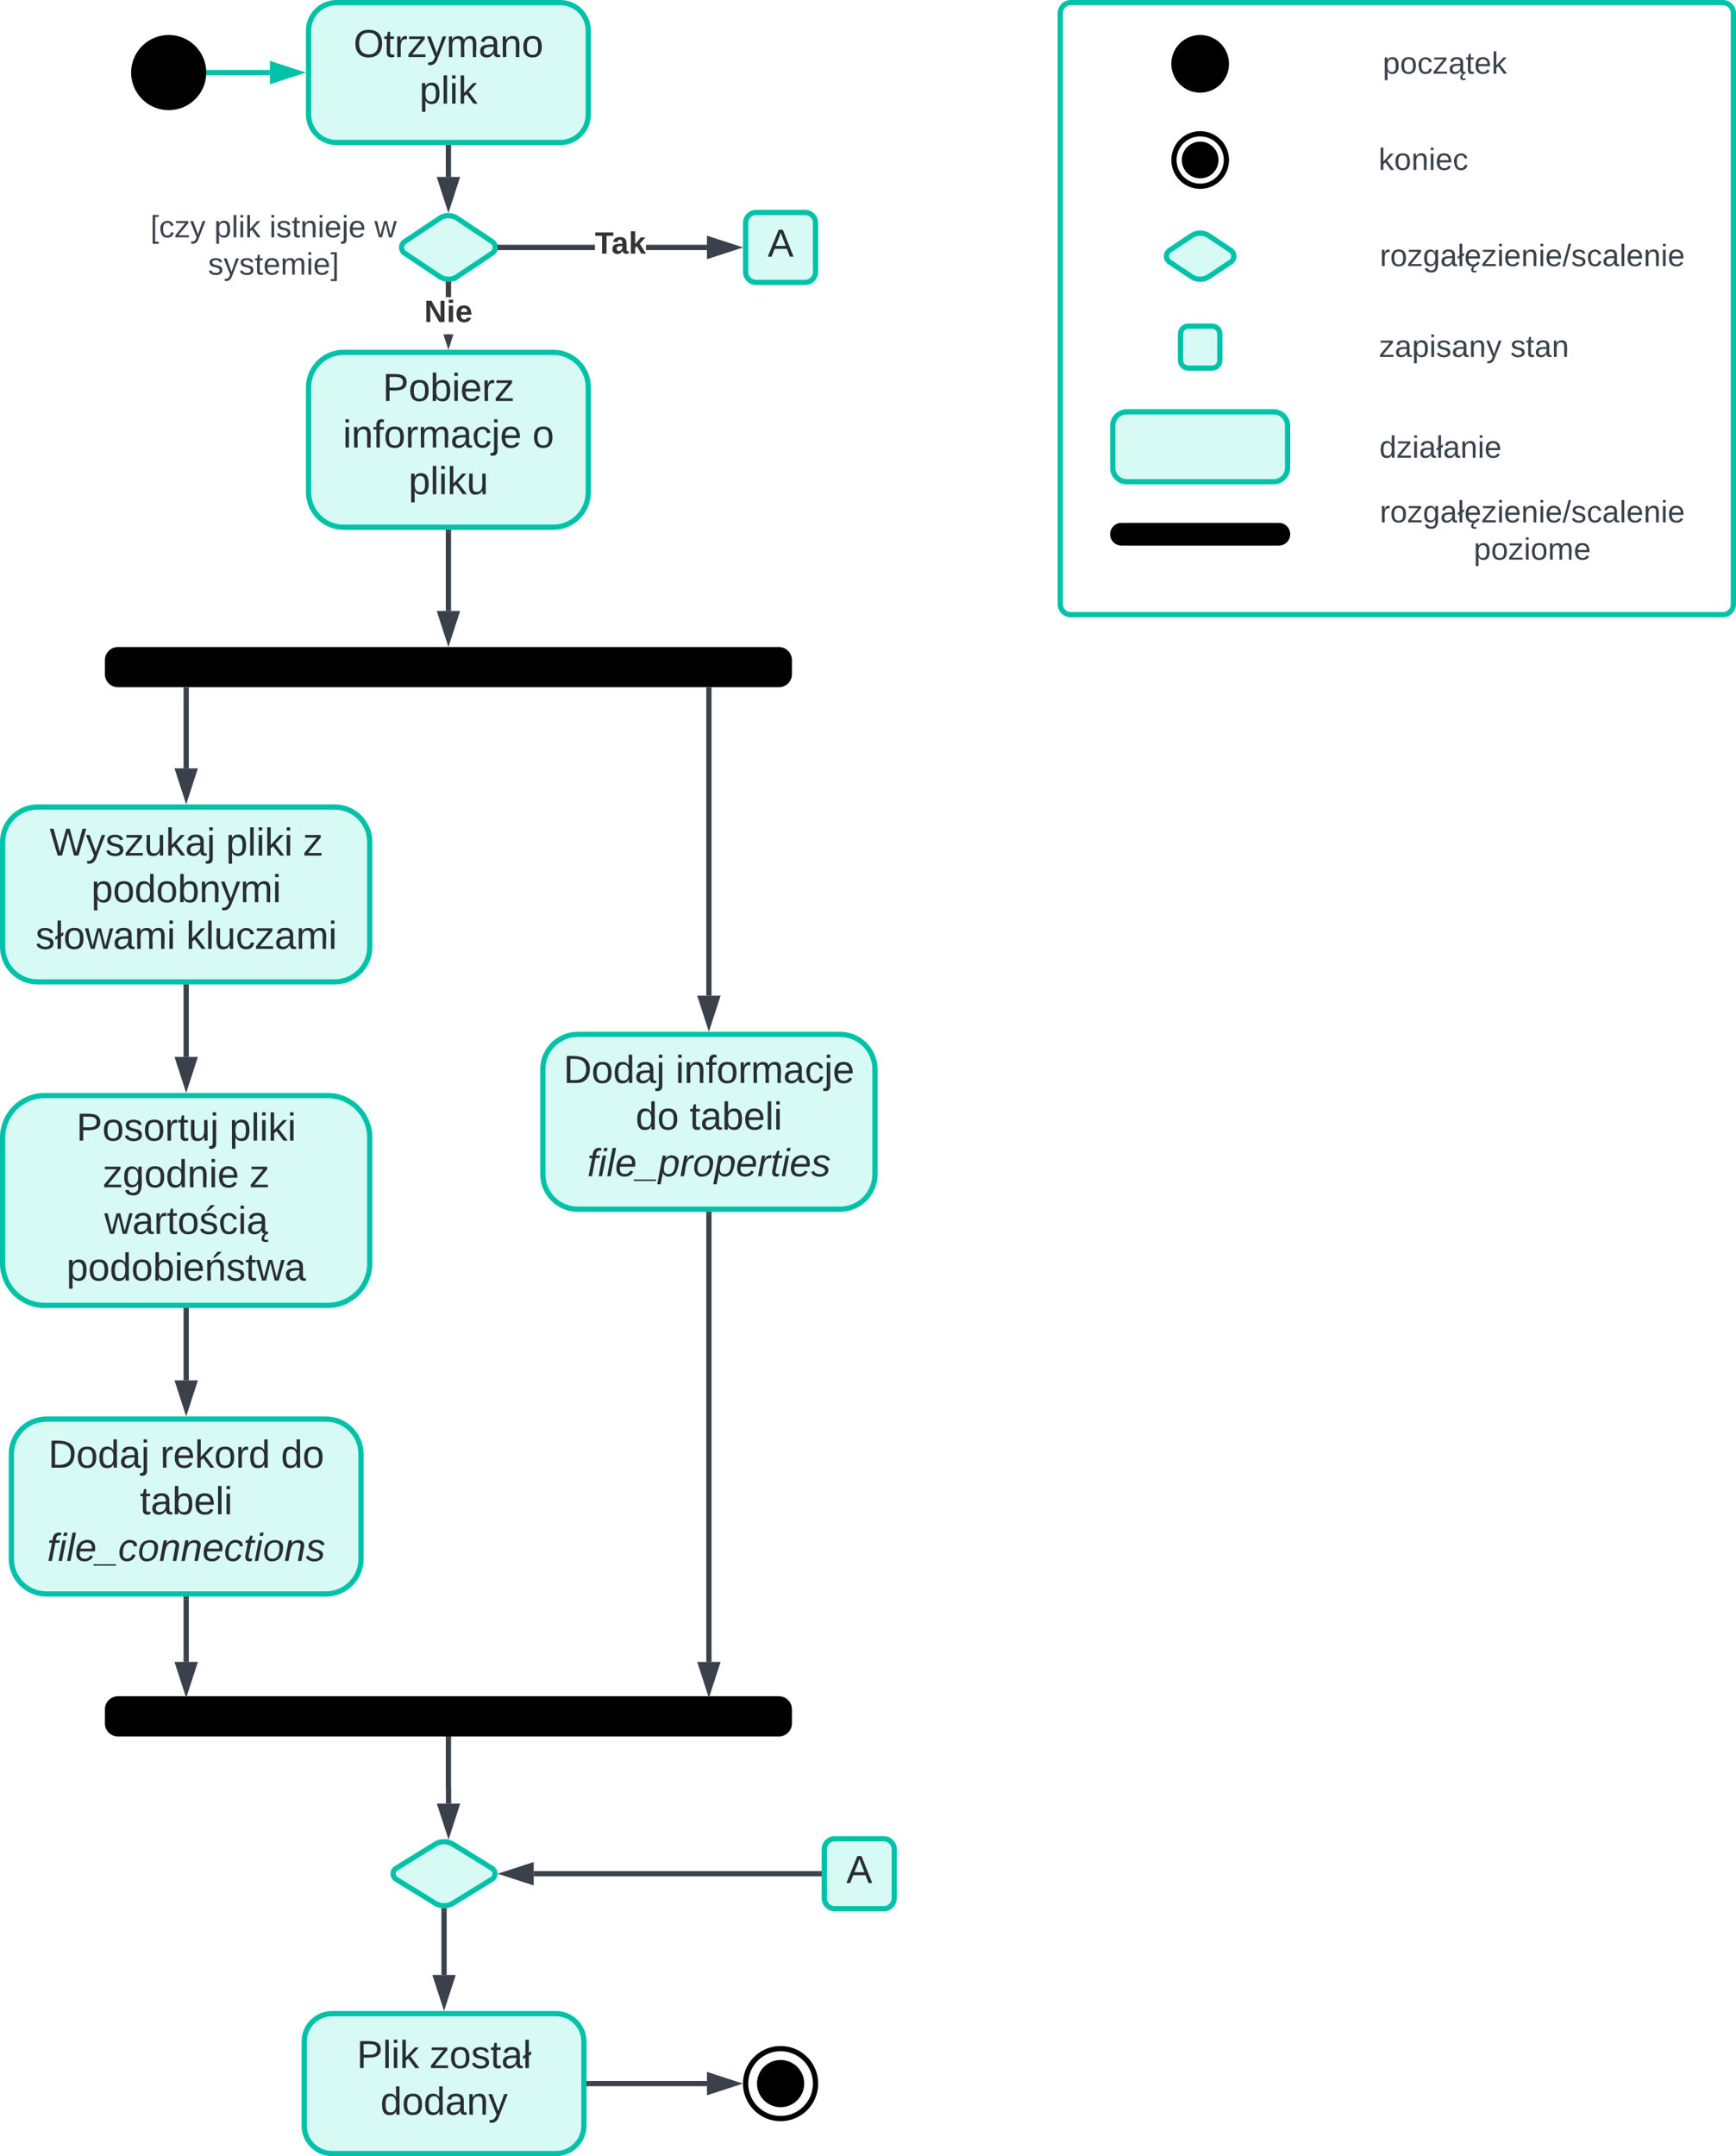 <svg xmlns="http://www.w3.org/2000/svg" xmlns:xlink="http://www.w3.org/1999/xlink" xmlns:lucid="lucid" width="993" height="1233"><g transform="translate(101.5 -1208.5)" lucid:page-tab-id="0_0"><path d="M-500 1000h1500v1500H-500z" fill="#fff"/><path d="M15 1250c0 11.05-8.95 20-20 20s-20-8.95-20-20 8.95-20 20-20 20 8.95 20 20z" stroke="#000" stroke-width="3"/><path d="M91 1210c-8.84 0-16 7.16-16 16v48c0 8.84 7.16 16 16 16h128c8.84 0 16-7.16 16-16v-48c0-8.84-7.16-16-16-16z" stroke="#00c2a8" stroke-width="3" fill="#d7faf5"/><use xlink:href="#a" transform="matrix(1,0,0,1,83,1218) translate(17.741 23.111)"/><use xlink:href="#b" transform="matrix(1,0,0,1,83,1218) translate(55.395 49.778)"/><path d="M150 1333.33a9 9 0 0 1 10 0l20 13.34a4 4 0 0 1 0 6.66l-20 13.34a9 9 0 0 1-10 0l-20-13.34a4 4 0 0 1 0-6.66z" stroke="#00c2a8" stroke-width="3" fill="#d7faf5"/><path d="M-40 1586a6 6 0 0 1 6-6h378a6 6 0 0 1 6 6v8a6 6 0 0 1-6 6H-34a6 6 0 0 1-6-6z" stroke="#000" stroke-width="3"/><path d="M-80 1670c-11.05 0-20 8.95-20 20v60c0 11.05 8.95 20 20 20H90c11.05 0 20-8.95 20-20v-60c0-11.05-8.95-20-20-20z" stroke="#00c2a8" stroke-width="3" fill="#d7faf5"/><use xlink:href="#c" transform="matrix(1,0,0,1,-92,1678) translate(18.852 19.778)"/><use xlink:href="#d" transform="matrix(1,0,0,1,-92,1678) translate(119.778 19.778)"/><use xlink:href="#e" transform="matrix(1,0,0,1,-92,1678) translate(164.037 19.778)"/><use xlink:href="#f" transform="matrix(1,0,0,1,-92,1678) translate(42.741 46.444)"/><use xlink:href="#g" transform="matrix(1,0,0,1,-92,1678) translate(10.796 73.111)"/><use xlink:href="#h" transform="matrix(1,0,0,1,-92,1678) translate(96.969 73.111)"/><path d="M-76 1835c-13.25 0-24 10.74-24 24v72c0 13.26 10.75 24 24 24H86c13.25 0 24-10.74 24-24v-72c0-13.26-10.75-24-24-24z" stroke="#00c2a8" stroke-width="3" fill="#d7faf5"/><use xlink:href="#i" transform="matrix(1,0,0,1,-92,1843) translate(34.191 17.778)"/><use xlink:href="#j" transform="matrix(1,0,0,1,-92,1843) translate(121.722 17.778)"/><use xlink:href="#k" transform="matrix(1,0,0,1,-92,1843) translate(49.5 44.444)"/><use xlink:href="#e" transform="matrix(1,0,0,1,-92,1843) translate(133.389 44.444)"/><use xlink:href="#l" transform="matrix(1,0,0,1,-92,1843) translate(50.179 71.111)"/><use xlink:href="#m" transform="matrix(1,0,0,1,-92,1843) translate(28.543 97.778)"/><path d="M-75 2020c-11.05 0-20 8.95-20 20v60c0 11.05 8.95 20 20 20H85c11.05 0 20-8.95 20-20v-60c0-11.05-8.95-20-20-20z" stroke="#00c2a8" stroke-width="3" fill="#d7faf5"/><use xlink:href="#n" transform="matrix(1,0,0,1,-87,2028) translate(13.111 19.778)"/><use xlink:href="#o" transform="matrix(1,0,0,1,-87,2028) translate(77.185 19.778)"/><use xlink:href="#p" transform="matrix(1,0,0,1,-87,2028) translate(146.198 19.778)"/><use xlink:href="#q" transform="matrix(1,0,0,1,-87,2028) translate(65.519 46.444)"/><use xlink:href="#r" transform="matrix(1,0,0,1,-87,2028) translate(12.463 73.111)"/><path d="M229 1800c-11.05 0-20 8.95-20 20v60c0 11.05 8.95 20 20 20h150c11.05 0 20-8.95 20-20v-60c0-11.05-8.95-20-20-20z" stroke="#00c2a8" stroke-width="3" fill="#d7faf5"/><use xlink:href="#n" transform="matrix(1,0,0,1,217,1808) translate(3.852 19.778)"/><use xlink:href="#s" transform="matrix(1,0,0,1,217,1808) translate(67.926 19.778)"/><use xlink:href="#t" transform="matrix(1,0,0,1,217,1808) translate(45.086 46.444)"/><use xlink:href="#q" transform="matrix(1,0,0,1,217,1808) translate(75.951 46.444)"/><use xlink:href="#u" transform="matrix(1,0,0,1,217,1808) translate(17.401 73.111)"/><path d="M147.4 2263.14a9.75 9.75 0 0 1 10.2 0l22.3 13.72a3.7 3.7 0 0 1 0 6.28l-22.3 13.72a9.75 9.75 0 0 1-10.2 0l-22.3-13.72a3.7 3.7 0 0 1 0-6.28zM88.5 2360c-8.84 0-16 7.16-16 16v48c0 8.84 7.16 16 16 16h128c8.84 0 16-7.16 16-16v-48c0-8.84-7.16-16-16-16z" stroke="#00c2a8" stroke-width="3" fill="#d7faf5"/><use xlink:href="#v" transform="matrix(1,0,0,1,80.5,2368) translate(22.093 23.111)"/><use xlink:href="#w" transform="matrix(1,0,0,1,80.5,2368) translate(63.944 23.111)"/><use xlink:href="#x" transform="matrix(1,0,0,1,80.5,2368) translate(35.58 49.778)"/><path d="M370 2266a6 6 0 0 1 6-6h28a6 6 0 0 1 6 6v28a6 6 0 0 1-6 6h-28a6 6 0 0 1-6-6z" stroke="#00c2a8" stroke-width="3" fill="#d7faf5"/><use xlink:href="#y" transform="matrix(1,0,0,1,370,2260) translate(12.598 25.278)"/><path d="M365 2400c0 11.05-8.95 20-20 20s-20-8.95-20-20 8.95-20 20-20 20 8.95 20 20z" stroke="#000" stroke-width="3" fill-opacity="0"/><path d="M357 2400c0 6.63-5.37 12-12 12s-12-5.37-12-12 5.37-12 12-12 12 5.37 12 12z" stroke="#000" stroke-width="3"/><path d="M95 1410c-11.05 0-20 8.95-20 20v60c0 11.05 8.95 20 20 20h120c11.05 0 20-8.95 20-20v-60c0-11.05-8.95-20-20-20z" stroke="#00c2a8" stroke-width="3" fill="#d7faf5"/><use xlink:href="#z" transform="matrix(1,0,0,1,83,1418) translate(34.407 19.778)"/><use xlink:href="#A" transform="matrix(1,0,0,1,83,1418) translate(11.63 46.444)"/><use xlink:href="#B" transform="matrix(1,0,0,1,83,1418) translate(120.025 46.444)"/><use xlink:href="#C" transform="matrix(1,0,0,1,83,1418) translate(49.222 73.111)"/><path d="M325 1336a6 6 0 0 1 6-6h28a6 6 0 0 1 6 6v28a6 6 0 0 1-6 6h-28a6 6 0 0 1-6-6z" stroke="#00c2a8" stroke-width="3" fill="#d7faf5"/><use xlink:href="#y" transform="matrix(1,0,0,1,325,1330) translate(12.598 25.278)"/><path d="M18 1250h34.88" stroke="#00c2a8" stroke-width="3" fill="none"/><path d="M18.04 1251.5h-1.72l.18-1.43-.05-1.57h1.6z" stroke="#00c2a8" stroke-width=".05" fill="#00c2a8"/><path d="M68.65 1250l-14.27 4.63v-9.27z" stroke="#00c2a8" stroke-width="3" fill="#00c2a8"/><path d="M155 1293v16.7" stroke="#3a414a" stroke-width="3" fill="none"/><path d="M156.5 1293.04h-3v-1.54h3z" stroke="#3a414a" stroke-width=".05" fill="#3a414a"/><path d="M155 1325.46l-4.63-14.27h9.26z" stroke="#3a414a" stroke-width="3" fill="#3a414a"/><path d="M238.78 1351.5H184.8v-3h53.98zm64.1 0H268v-3h34.88z" stroke="#3a414a" stroke-width=".05" fill="#3a414a"/><path d="M184.84 1351.5h-1.78l.13-.42.1-1.08-.1-1.08-.14-.42h1.78z" fill="#3a414a"/><path d="M184.86 1351.53h-1.83l.13-.46.1-1.07-.1-1.07-.13-.46h1.83zm-1.77-3l.12.4.1 1.07-.1 1.08-.13.4h1.7v-2.95z" stroke="#3a414a" stroke-width=".05" fill="#3a414a"/><path d="M318.65 1350l-14.27 4.63v-9.27z" fill="#3a414a"/><path d="M323.5 1350l-20.62 6.7v-13.4zm-17.62 2.57l7.9-2.57-7.9-2.57z" stroke="#3a414a" stroke-width=".05" fill="#3a414a"/><use xlink:href="#D" transform="matrix(1,0,0,1,238.781,1339.333) translate(0 14.222)"/><path d="M156.5 1378.43h-3v-7.24h3z" stroke="#3a414a" stroke-width=".05" fill="#3a414a"/><path d="M153.77 1369.6l1.23.1 1.23-.1.27-.03v1.65h-3v-1.65z" fill="#3a414a"/><path d="M153.77 1369.6l1.23.06 1.23-.07.3-.06v1.7h-3.06v-1.7zm-.25 1.6h2.95v-1.6l-.23.04-1.24.07-1.24-.06-.23-.04z" stroke="#3a414a" stroke-width=".05" fill="#3a414a"/><path d="M155 1403.64l-1.26-3.88h2.52z" fill="#3a414a"/><path d="M155 1408.5l-2.84-8.74h5.68z" stroke="#3a414a" stroke-width=".05" fill="#3a414a"/><use xlink:href="#E" transform="matrix(1,0,0,1,141.198,1378.426) translate(0 14.222)"/><path d="M-45 1336a6 6 0 0 1 6-6h188a6 6 0 0 1 6 6v28a6 6 0 0 1-6 6H-39a6 6 0 0 1-6-6z" fill="none"/><use xlink:href="#F" transform="matrix(1,0,0,1,-45,1330) translate(29.531 14.222)"/><use xlink:href="#G" transform="matrix(1,0,0,1,-45,1330) translate(66.074 14.222)"/><use xlink:href="#H" transform="matrix(1,0,0,1,-45,1330) translate(97.58 14.222)"/><use xlink:href="#I" transform="matrix(1,0,0,1,-45,1330) translate(157.679 14.222)"/><use xlink:href="#J" transform="matrix(1,0,0,1,-45,1330) translate(62.519 35.556)"/><path d="M304 1602v175.88" stroke="#3a414a" stroke-width="3" fill="none"/><path d="M305.5 1602.04h-3v-.54h3z" stroke="#3a414a" stroke-width=".05" fill="#3a414a"/><path d="M304 1793.64l-4.63-14.26h9.26z" stroke="#3a414a" stroke-width="3" fill="#3a414a"/><path d="M5 1773v39.88" stroke="#3a414a" stroke-width="3" fill="none"/><path d="M6.5 1773.04h-3v-1.54h3z" stroke="#3a414a" stroke-width=".05" fill="#3a414a"/><path d="M5 1828.65l-4.63-14.27h9.27z" stroke="#3a414a" stroke-width="3" fill="#3a414a"/><path d="M5 1958v39.88" stroke="#3a414a" stroke-width="3" fill="none"/><path d="M6.5 1958.04h-3v-1.54h3z" stroke="#3a414a" stroke-width=".05" fill="#3a414a"/><path d="M5 2013.65l-4.63-14.27h9.27z" stroke="#3a414a" stroke-width="3" fill="#3a414a"/><path d="M-40 2186a6 6 0 0 1 6-6h378a6 6 0 0 1 6 6v8a6 6 0 0 1-6 6H-34a6 6 0 0 1-6-6z" stroke="#000" stroke-width="3"/><path d="M5 2123v35.88" stroke="#3a414a" stroke-width="3" fill="none"/><path d="M6.5 2123.04h-3v-1.54h3z" stroke="#3a414a" stroke-width=".05" fill="#3a414a"/><path d="M5 2174.64l-4.63-14.26h9.27z" stroke="#3a414a" stroke-width="3" fill="#3a414a"/><path d="M5 1602v45.88" stroke="#3a414a" stroke-width="3" fill="none"/><path d="M6.5 1602.04h-3v-.54h3z" stroke="#3a414a" stroke-width=".05" fill="#3a414a"/><path d="M5 1663.64l-4.63-14.26h9.27z" stroke="#3a414a" stroke-width="3" fill="#3a414a"/><path d="M304 1903v255.88" stroke="#3a414a" stroke-width="3" fill="none"/><path d="M305.5 1903.04h-3v-1.54h3z" stroke="#3a414a" stroke-width=".05" fill="#3a414a"/><path d="M304 2174.64l-4.63-14.26h9.26z" stroke="#3a414a" stroke-width="3" fill="#3a414a"/><path d="M155 1513v44.88" stroke="#3a414a" stroke-width="3" fill="none"/><path d="M156.5 1513.04h-3v-1.54h3z" stroke="#3a414a" stroke-width=".05" fill="#3a414a"/><path d="M155 1573.65l-4.63-14.27h9.26z" stroke="#3a414a" stroke-width="3" fill="#3a414a"/><path d="M155 2203v27.97a.03.03 0 0 0 .03.03.03.03 0 0 1 .04.03v8.85" stroke="#3a414a" stroke-width="3" fill="none"/><path d="M156.5 2203.04h-3v-1.54h3z" stroke="#3a414a" stroke-width=".05" fill="#3a414a"/><path d="M155.07 2255.64l-4.64-14.26h9.27z" stroke="#3a414a" stroke-width="3" fill="#3a414a"/><path d="M367 2280H203.78" stroke="#3a414a" stroke-width="3" fill="none"/><path d="M368.5 2281.5h-1.54v-3h1.54z" stroke="#3a414a" stroke-width=".05" fill="#3a414a"/><path d="M188 2280l14.28-4.64v9.28z" stroke="#3a414a" stroke-width="3" fill="#3a414a"/><path d="M152.5 2301.3v36.58" stroke="#3a414a" stroke-width="3" fill="none"/><path d="M151.26 2299.74l1.24.06 1.24-.06.26-.05v1.64h-3v-1.65z" stroke="#3a414a" stroke-width=".05" fill="#3a414a"/><path d="M152.5 2353.65l-4.63-14.27h9.26z" stroke="#3a414a" stroke-width="3" fill="#3a414a"/><path d="M235.5 2400h67.38" stroke="#3a414a" stroke-width="3" fill="none"/><path d="M235.54 2401.5H234v-3h1.54z" stroke="#3a414a" stroke-width=".05" fill="#3a414a"/><path d="M318.64 2400l-14.26 4.64v-9.28z" stroke="#3a414a" stroke-width="3" fill="#3a414a"/><path d="M600 1245c0 8.28-6.72 15-15 15-8.28 0-15-6.72-15-15 0-8.28 6.72-15 15-15 8.28 0 15 6.72 15 15z" stroke="#000" stroke-width="3"/><path d="M600 1300c0 8.28-6.72 15-15 15-8.28 0-15-6.72-15-15 0-8.28 6.72-15 15-15 8.28 0 15 6.72 15 15z" stroke="#000" stroke-width="3" fill-opacity="0"/><path d="M594 1300c0 4.97-4.03 9-9 9s-9-4.03-9-9 4.03-9 9-9 9 4.03 9 9z" stroke="#000" stroke-width="3"/><path d="M580 1343.33a9 9 0 0 1 10 0l12.5 8.34a4 4 0 0 1 0 6.66l-12.5 8.34a9 9 0 0 1-10 0l-12.5-8.34a4 4 0 0 1 0-6.66zM543 1444c-4.42 0-8 3.58-8 8v24c0 4.42 3.58 8 8 8h84c4.42 0 8-3.58 8-8v-24c0-4.42-3.58-8-8-8z" stroke="#00c2a8" stroke-width="3" fill="#d7faf5"/><path d="M535 1514a5 5 0 0 1 5-5h90a5 5 0 0 1 5 5 5 5 0 0 1-5 5h-90a5 5 0 0 1-5-5z" stroke="#000" stroke-width="3"/><path d="M685 1242.45a6 6 0 0 1 6-6h68a6 6 0 0 1 6 6v5.1a6 6 0 0 1-6 6h-68a6 6 0 0 1-6-6z" fill="none"/><g><use xlink:href="#K" transform="matrix(1,0,0,1,685,1236.447) translate(4.444 14.222)"/></g><path d="M682.72 1297.45a6 6 0 0 1 6-6h48a6 6 0 0 1 6 6v5.1a6 6 0 0 1-6 6h-48a6 6 0 0 1-6-6z" fill="none"/><g><use xlink:href="#L" transform="matrix(1,0,0,1,682.719,1291.447) translate(4.346 14.222)"/></g><path d="M578.25 1395c-2.5 0-4.5 2.02-4.5 4.5v15c0 2.48 2 4.5 4.5 4.5h13.5c2.5 0 4.5-2.02 4.5-4.5v-15c0-2.48-2-4.5-4.5-4.5z" stroke="#00c2a8" stroke-width="3" fill="#d7faf5"/><path d="M682.72 1404.38a6 6 0 0 1 6-6h105.5a6 6 0 0 1 6 6v5.1a6 6 0 0 1-6 6h-105.5a6 6 0 0 1-6-6z" fill="none"/><g><use xlink:href="#M" transform="matrix(1,0,0,1,682.719,1398.379) translate(4.704 14.222)"/><use xlink:href="#N" transform="matrix(1,0,0,1,682.719,1398.379) translate(79.716 14.222)"/></g><path d="M688.53 1352.45a6 6 0 0 1 6-6h160.5a6 6 0 0 1 6 6v5.1a6 6 0 0 1-6 6h-160.5a6 6 0 0 1-6-6z" fill="none"/><g><use xlink:href="#O" transform="matrix(1,0,0,1,688.534,1346.447) translate(-0.759 14.222)"/></g><path d="M685 1462a6 6 0 0 1 6-6h62.38a6 6 0 0 1 6 6v4a6 6 0 0 1-6 6H691a6 6 0 0 1-6-6z" fill="none"/><g><use xlink:href="#P" transform="matrix(1,0,0,1,685,1456) translate(2.512 14.222)"/></g><path d="M688.53 1499a6 6 0 0 1 6-6h160.5a6 6 0 0 1 6 6v28a6 6 0 0 1-6 6h-160.5a6 6 0 0 1-6-6z" fill="none"/><g><use xlink:href="#Q" transform="matrix(1,0,0,1,688.534,1492.99) translate(-0.759 14.222)"/><use xlink:href="#R" transform="matrix(1,0,0,1,688.534,1492.99) translate(52.969 35.556)"/></g><path d="M505 1216a6 6 0 0 1 6-6h373a6 6 0 0 1 6 6v338a6 6 0 0 1-6 6H511a6 6 0 0 1-6-6z" stroke="#00c2a8" stroke-width="3" fill-opacity="0"/><defs><path fill="#282c33" d="M140-251c81 0 123 46 123 126C263-46 219 4 140 4 59 4 17-45 17-125s42-126 123-126zm0 227c63 0 89-41 89-101s-29-99-89-99c-61 0-89 39-89 99S79-25 140-24" id="S"/><path fill="#282c33" d="M59-47c-2 24 18 29 38 22v24C64 9 27 4 27-40v-127H5v-23h24l9-43h21v43h35v23H59v120" id="T"/><path fill="#282c33" d="M114-163C36-179 61-72 57 0H25l-1-190h30c1 12-1 29 2 39 6-27 23-49 58-41v29" id="U"/><path fill="#282c33" d="M9 0v-24l116-142H16v-24h144v24L44-24h123V0H9" id="V"/><path fill="#282c33" d="M179-190L93 31C79 59 56 82 12 73V49c39 6 53-20 64-50L1-190h34L92-34l54-156h33" id="W"/><path fill="#282c33" d="M210-169c-67 3-38 105-44 169h-31v-121c0-29-5-50-35-48C34-165 62-65 56 0H25l-1-190h30c1 10-1 24 2 32 10-44 99-50 107 0 11-21 27-35 58-36 85-2 47 119 55 194h-31v-121c0-29-5-49-35-48" id="X"/><path fill="#282c33" d="M141-36C126-15 110 5 73 4 37 3 15-17 15-53c-1-64 63-63 125-63 3-35-9-54-41-54-24 1-41 7-42 31l-33-3c5-37 33-52 76-52 45 0 72 20 72 64v82c-1 20 7 32 28 27v20c-31 9-61-2-59-35zM48-53c0 20 12 33 32 33 41-3 63-29 60-74-43 2-92-5-92 41" id="Y"/><path fill="#282c33" d="M117-194c89-4 53 116 60 194h-32v-121c0-31-8-49-39-48C34-167 62-67 57 0H25l-1-190h30c1 10-1 24 2 32 11-22 29-35 61-36" id="Z"/><path fill="#282c33" d="M100-194c62-1 85 37 85 99 1 63-27 99-86 99S16-35 15-95c0-66 28-99 85-99zM99-20c44 1 53-31 53-75 0-43-8-75-51-75s-53 32-53 75 10 74 51 75" id="aa"/><g id="a"><use transform="matrix(0.062,0,0,0.062,0,0)" xlink:href="#S"/><use transform="matrix(0.062,0,0,0.062,17.284,0)" xlink:href="#T"/><use transform="matrix(0.062,0,0,0.062,23.457,0)" xlink:href="#U"/><use transform="matrix(0.062,0,0,0.062,30.802,0)" xlink:href="#V"/><use transform="matrix(0.062,0,0,0.062,41.914,0)" xlink:href="#W"/><use transform="matrix(0.062,0,0,0.062,53.025,0)" xlink:href="#X"/><use transform="matrix(0.062,0,0,0.062,71.481,0)" xlink:href="#Y"/><use transform="matrix(0.062,0,0,0.062,83.827,0)" xlink:href="#Z"/><use transform="matrix(0.062,0,0,0.062,96.173,0)" xlink:href="#aa"/></g><path fill="#282c33" d="M115-194c55 1 70 41 70 98S169 2 115 4C84 4 66-9 55-30l1 105H24l-1-265h31l2 30c10-21 28-34 59-34zm-8 174c40 0 45-34 45-75s-6-73-45-74c-42 0-51 32-51 76 0 43 10 73 51 73" id="ab"/><path fill="#282c33" d="M24 0v-261h32V0H24" id="ac"/><path fill="#282c33" d="M24-231v-30h32v30H24zM24 0v-190h32V0H24" id="ad"/><path fill="#282c33" d="M143 0L79-87 56-68V0H24v-261h32v163l83-92h37l-77 82L181 0h-38" id="ae"/><g id="b"><use transform="matrix(0.062,0,0,0.062,0,0)" xlink:href="#ab"/><use transform="matrix(0.062,0,0,0.062,12.346,0)" xlink:href="#ac"/><use transform="matrix(0.062,0,0,0.062,17.222,0)" xlink:href="#ad"/><use transform="matrix(0.062,0,0,0.062,22.099,0)" xlink:href="#ae"/></g><path fill="#282c33" d="M266 0h-40l-56-210L115 0H75L2-248h35L96-30l15-64 43-154h32l59 218 59-218h35" id="af"/><path fill="#282c33" d="M135-143c-3-34-86-38-87 0 15 53 115 12 119 90S17 21 10-45l28-5c4 36 97 45 98 0-10-56-113-15-118-90-4-57 82-63 122-42 12 7 21 19 24 35" id="ag"/><path fill="#282c33" d="M84 4C-5 8 30-112 23-190h32v120c0 31 7 50 39 49 72-2 45-101 50-169h31l1 190h-30c-1-10 1-25-2-33-11 22-28 36-60 37" id="ah"/><path fill="#282c33" d="M24-231v-30h32v30H24zM-9 49c24 4 33-6 33-30v-209h32V24c2 40-23 58-65 49V49" id="ai"/><g id="c"><use transform="matrix(0.062,0,0,0.062,0,0)" xlink:href="#af"/><use transform="matrix(0.062,0,0,0.062,20.741,0)" xlink:href="#W"/><use transform="matrix(0.062,0,0,0.062,31.852,0)" xlink:href="#ag"/><use transform="matrix(0.062,0,0,0.062,42.963,0)" xlink:href="#V"/><use transform="matrix(0.062,0,0,0.062,54.074,0)" xlink:href="#ah"/><use transform="matrix(0.062,0,0,0.062,66.42,0)" xlink:href="#ae"/><use transform="matrix(0.062,0,0,0.062,77.531,0)" xlink:href="#Y"/><use transform="matrix(0.062,0,0,0.062,89.877,0)" xlink:href="#ai"/></g><g id="d"><use transform="matrix(0.062,0,0,0.062,0,0)" xlink:href="#ab"/><use transform="matrix(0.062,0,0,0.062,12.346,0)" xlink:href="#ac"/><use transform="matrix(0.062,0,0,0.062,17.222,0)" xlink:href="#ad"/><use transform="matrix(0.062,0,0,0.062,22.099,0)" xlink:href="#ae"/><use transform="matrix(0.062,0,0,0.062,33.21,0)" xlink:href="#ad"/></g><use transform="matrix(0.062,0,0,0.062,0,0)" xlink:href="#V" id="e"/><path fill="#282c33" d="M85-194c31 0 48 13 60 33l-1-100h32l1 261h-30c-2-10 0-23-3-31C134-8 116 4 85 4 32 4 16-35 15-94c0-66 23-100 70-100zm9 24c-40 0-46 34-46 75 0 40 6 74 45 74 42 0 51-32 51-76 0-42-9-74-50-73" id="aj"/><path fill="#282c33" d="M115-194c53 0 69 39 70 98 0 66-23 100-70 100C84 3 66-7 56-30L54 0H23l1-261h32v101c10-23 28-34 59-34zm-8 174c40 0 45-34 45-75 0-40-5-75-45-74-42 0-51 32-51 76 0 43 10 73 51 73" id="ak"/><g id="f"><use transform="matrix(0.062,0,0,0.062,0,0)" xlink:href="#ab"/><use transform="matrix(0.062,0,0,0.062,12.346,0)" xlink:href="#aa"/><use transform="matrix(0.062,0,0,0.062,24.691,0)" xlink:href="#aj"/><use transform="matrix(0.062,0,0,0.062,37.037,0)" xlink:href="#aa"/><use transform="matrix(0.062,0,0,0.062,49.383,0)" xlink:href="#ak"/><use transform="matrix(0.062,0,0,0.062,61.728,0)" xlink:href="#Z"/><use transform="matrix(0.062,0,0,0.062,74.074,0)" xlink:href="#W"/><use transform="matrix(0.062,0,0,0.062,85.185,0)" xlink:href="#X"/><use transform="matrix(0.062,0,0,0.062,103.642,0)" xlink:href="#ad"/></g><path fill="#282c33" d="M24 0v-95L3-83v-28l21-12v-138h32v120l22-13v28l-22 12V0H24" id="al"/><path fill="#282c33" d="M206 0h-36l-40-164L89 0H53L-1-190h32L70-26l43-164h34l41 164 42-164h31" id="am"/><g id="g"><use transform="matrix(0.062,0,0,0.062,0,0)" xlink:href="#ag"/><use transform="matrix(0.062,0,0,0.062,11.111,0)" xlink:href="#al"/><use transform="matrix(0.062,0,0,0.062,15.988,0)" xlink:href="#aa"/><use transform="matrix(0.062,0,0,0.062,28.333,0)" xlink:href="#am"/><use transform="matrix(0.062,0,0,0.062,44.321,0)" xlink:href="#Y"/><use transform="matrix(0.062,0,0,0.062,56.667,0)" xlink:href="#X"/><use transform="matrix(0.062,0,0,0.062,75.123,0)" xlink:href="#ad"/></g><path fill="#282c33" d="M96-169c-40 0-48 33-48 73s9 75 48 75c24 0 41-14 43-38l32 2c-6 37-31 61-74 61-59 0-76-41-82-99-10-93 101-131 147-64 4 7 5 14 7 22l-32 3c-4-21-16-35-41-35" id="an"/><g id="h"><use transform="matrix(0.062,0,0,0.062,0,0)" xlink:href="#ae"/><use transform="matrix(0.062,0,0,0.062,11.111,0)" xlink:href="#ac"/><use transform="matrix(0.062,0,0,0.062,15.988,0)" xlink:href="#ah"/><use transform="matrix(0.062,0,0,0.062,28.333,0)" xlink:href="#an"/><use transform="matrix(0.062,0,0,0.062,39.444,0)" xlink:href="#V"/><use transform="matrix(0.062,0,0,0.062,50.556,0)" xlink:href="#Y"/><use transform="matrix(0.062,0,0,0.062,62.901,0)" xlink:href="#X"/><use transform="matrix(0.062,0,0,0.062,81.358,0)" xlink:href="#ad"/></g><path fill="#282c33" d="M30-248c87 1 191-15 191 75 0 78-77 80-158 76V0H30v-248zm33 125c57 0 124 11 124-50 0-59-68-47-124-48v98" id="ao"/><g id="i"><use transform="matrix(0.062,0,0,0.062,0,0)" xlink:href="#ao"/><use transform="matrix(0.062,0,0,0.062,14.815,0)" xlink:href="#aa"/><use transform="matrix(0.062,0,0,0.062,27.16,0)" xlink:href="#ag"/><use transform="matrix(0.062,0,0,0.062,38.272,0)" xlink:href="#aa"/><use transform="matrix(0.062,0,0,0.062,50.617,0)" xlink:href="#U"/><use transform="matrix(0.062,0,0,0.062,57.963,0)" xlink:href="#T"/><use transform="matrix(0.062,0,0,0.062,64.136,0)" xlink:href="#ah"/><use transform="matrix(0.062,0,0,0.062,76.481,0)" xlink:href="#ai"/></g><g id="j"><use transform="matrix(0.062,0,0,0.062,0,0)" xlink:href="#ab"/><use transform="matrix(0.062,0,0,0.062,12.346,0)" xlink:href="#ac"/><use transform="matrix(0.062,0,0,0.062,17.222,0)" xlink:href="#ad"/><use transform="matrix(0.062,0,0,0.062,22.099,0)" xlink:href="#ae"/><use transform="matrix(0.062,0,0,0.062,33.21,0)" xlink:href="#ad"/></g><path fill="#282c33" d="M177-190C167-65 218 103 67 71c-23-6-38-20-44-43l32-5c15 47 100 32 89-28v-30C133-14 115 1 83 1 29 1 15-40 15-95c0-56 16-97 71-98 29-1 48 16 59 35 1-10 0-23 2-32h30zM94-22c36 0 50-32 50-73 0-42-14-75-50-75-39 0-46 34-46 75s6 73 46 73" id="ap"/><path fill="#282c33" d="M100-194c63 0 86 42 84 106H49c0 40 14 67 53 68 26 1 43-12 49-29l28 8c-11 28-37 45-77 45C44 4 14-33 15-96c1-61 26-98 85-98zm52 81c6-60-76-77-97-28-3 7-6 17-6 28h103" id="aq"/><g id="k"><use transform="matrix(0.062,0,0,0.062,0,0)" xlink:href="#V"/><use transform="matrix(0.062,0,0,0.062,11.111,0)" xlink:href="#ap"/><use transform="matrix(0.062,0,0,0.062,23.457,0)" xlink:href="#aa"/><use transform="matrix(0.062,0,0,0.062,35.802,0)" xlink:href="#aj"/><use transform="matrix(0.062,0,0,0.062,48.148,0)" xlink:href="#Z"/><use transform="matrix(0.062,0,0,0.062,60.494,0)" xlink:href="#ad"/><use transform="matrix(0.062,0,0,0.062,65.37,0)" xlink:href="#aq"/></g><path fill="#282c33" d="M135-143c-3-34-86-38-87 0 15 53 115 12 119 90S17 21 10-45l28-5c4 36 97 45 98 0-10-56-113-15-118-90-4-57 82-63 122-42 12 7 21 19 24 35zm-67-68c8-23 27-35 38-54h36v5l-58 49H68" id="ar"/><path fill="#282c33" d="M141-36C126-15 110 5 73 4 37 3 15-17 15-53c-1-64 63-63 125-63 3-35-9-54-41-54-24 1-41 7-42 31l-33-3c5-37 33-52 76-52 45 0 72 20 72 64v82c-1 20 7 32 28 27v20c-31 9-61-2-59-35zM48-53c0 20 12 33 32 33 41-3 63-29 60-74-43 2-92-5-92 41zm116 93c-1 20 24 18 37 12v18c-24 11-66 4-62-28 3-27 17-46 51-42-13 8-25 19-26 40" id="as"/><g id="l"><use transform="matrix(0.062,0,0,0.062,0,0)" xlink:href="#am"/><use transform="matrix(0.062,0,0,0.062,15.988,0)" xlink:href="#Y"/><use transform="matrix(0.062,0,0,0.062,28.333,0)" xlink:href="#U"/><use transform="matrix(0.062,0,0,0.062,35.679,0)" xlink:href="#T"/><use transform="matrix(0.062,0,0,0.062,41.852,0)" xlink:href="#aa"/><use transform="matrix(0.062,0,0,0.062,54.198,0)" xlink:href="#ar"/><use transform="matrix(0.062,0,0,0.062,65.309,0)" xlink:href="#an"/><use transform="matrix(0.062,0,0,0.062,76.42,0)" xlink:href="#ad"/><use transform="matrix(0.062,0,0,0.062,81.296,0)" xlink:href="#as"/></g><path fill="#282c33" d="M118-194c89-4 53 116 60 194h-32v-121c0-31-8-49-39-48C35-167 63-67 58 0H26l-1-190h30c1 10-1 24 2 32 11-22 29-35 61-36zm-37-17c8-23 27-35 38-54h36v5l-58 49H81" id="at"/><g id="m"><use transform="matrix(0.062,0,0,0.062,0,0)" xlink:href="#ab"/><use transform="matrix(0.062,0,0,0.062,12.346,0)" xlink:href="#aa"/><use transform="matrix(0.062,0,0,0.062,24.691,0)" xlink:href="#aj"/><use transform="matrix(0.062,0,0,0.062,37.037,0)" xlink:href="#aa"/><use transform="matrix(0.062,0,0,0.062,49.383,0)" xlink:href="#ak"/><use transform="matrix(0.062,0,0,0.062,61.728,0)" xlink:href="#ad"/><use transform="matrix(0.062,0,0,0.062,66.605,0)" xlink:href="#aq"/><use transform="matrix(0.062,0,0,0.062,78.951,0)" xlink:href="#at"/><use transform="matrix(0.062,0,0,0.062,91.296,0)" xlink:href="#ag"/><use transform="matrix(0.062,0,0,0.062,102.407,0)" xlink:href="#T"/><use transform="matrix(0.062,0,0,0.062,108.58,0)" xlink:href="#am"/><use transform="matrix(0.062,0,0,0.062,124.568,0)" xlink:href="#Y"/></g><path fill="#282c33" d="M30-248c118-7 216 8 213 122C240-48 200 0 122 0H30v-248zM63-27c89 8 146-16 146-99s-60-101-146-95v194" id="au"/><g id="n"><use transform="matrix(0.062,0,0,0.062,0,0)" xlink:href="#au"/><use transform="matrix(0.062,0,0,0.062,15.988,0)" xlink:href="#aa"/><use transform="matrix(0.062,0,0,0.062,28.333,0)" xlink:href="#aj"/><use transform="matrix(0.062,0,0,0.062,40.679,0)" xlink:href="#Y"/><use transform="matrix(0.062,0,0,0.062,53.025,0)" xlink:href="#ai"/></g><g id="o"><use transform="matrix(0.062,0,0,0.062,0,0)" xlink:href="#U"/><use transform="matrix(0.062,0,0,0.062,7.346,0)" xlink:href="#aq"/><use transform="matrix(0.062,0,0,0.062,19.691,0)" xlink:href="#ae"/><use transform="matrix(0.062,0,0,0.062,30.802,0)" xlink:href="#aa"/><use transform="matrix(0.062,0,0,0.062,43.148,0)" xlink:href="#U"/><use transform="matrix(0.062,0,0,0.062,50.494,0)" xlink:href="#aj"/></g><g id="p"><use transform="matrix(0.062,0,0,0.062,0,0)" xlink:href="#aj"/><use transform="matrix(0.062,0,0,0.062,12.346,0)" xlink:href="#aa"/></g><g id="q"><use transform="matrix(0.062,0,0,0.062,0,0)" xlink:href="#T"/><use transform="matrix(0.062,0,0,0.062,6.173,0)" xlink:href="#Y"/><use transform="matrix(0.062,0,0,0.062,18.519,0)" xlink:href="#ak"/><use transform="matrix(0.062,0,0,0.062,30.864,0)" xlink:href="#aq"/><use transform="matrix(0.062,0,0,0.062,43.21,0)" xlink:href="#ac"/><use transform="matrix(0.062,0,0,0.062,48.086,0)" xlink:href="#ad"/></g><path fill="#282c33" d="M76-167L44 0H12l33-167H18l4-23h27c3-47 25-81 82-69l-4 24c-35-8-44 15-46 45h37l-5 23H76" id="av"/><path fill="#282c33" d="M50-231l6-30h32l-6 30H50zM6 0l37-190h31L37 0H6" id="aw"/><path fill="#282c33" d="M6 0l50-261h32L37 0H6" id="ax"/><path fill="#282c33" d="M111-194c62-3 86 47 72 106H45c-7 38 6 69 45 68 27-1 43-14 53-32l24 11C152-15 129 4 87 4 38 3 12-23 12-71c0-70 32-119 99-123zm44 81c14-66-71-72-95-28-4 8-8 17-11 28h106" id="ay"/><path fill="#282c33" d="M-28 44V31h207v13H-28" id="az"/><path fill="#282c33" d="M44-68c0 29 11 47 38 47 30 0 42-19 51-41l28 9C148-21 126 4 82 4 31 4 10-29 12-85c3-77 74-140 146-93 12 8 15 23 18 40l-31 5c-1-22-13-36-36-36-52 0-65 49-65 101" id="aA"/><path fill="#282c33" d="M30-147c31-64 166-65 159 27C183-49 158 1 86 4 9 8 1-88 30-147zM88-20c53 0 68-48 68-100 0-31-11-51-44-50-52 1-68 46-68 97 0 32 13 53 44 53" id="aB"/><path fill="#282c33" d="M67-158c22-48 132-52 116 29L158 0h-32l25-140c3-38-53-32-70-12C52-117 51-52 38 0H6l36-190h30" id="aC"/><path fill="#282c33" d="M51-54c-9 22 5 41 31 30L79-1C43 14 10-4 19-52l22-115H19l5-23h22l19-43h21l-9 43h35l-4 23H73" id="aD"/><path fill="#282c33" d="M55-144c13 50 104 24 104 88C159 21 15 23 1-39l26-10c6 40 102 42 102-4-13-50-104-23-104-87 0-71 143-71 148-8l-29 4c-5-35-85-37-89 0" id="aE"/><g id="r"><use transform="matrix(0.062,0,0,0.062,0,0)" xlink:href="#av"/><use transform="matrix(0.062,0,0,0.062,6.173,0)" xlink:href="#aw"/><use transform="matrix(0.062,0,0,0.062,11.049,0)" xlink:href="#ax"/><use transform="matrix(0.062,0,0,0.062,15.926,0)" xlink:href="#ay"/><use transform="matrix(0.062,0,0,0.062,28.272,0)" xlink:href="#az"/><use transform="matrix(0.062,0,0,0.062,40.617,0)" xlink:href="#aA"/><use transform="matrix(0.062,0,0,0.062,51.728,0)" xlink:href="#aB"/><use transform="matrix(0.062,0,0,0.062,64.074,0)" xlink:href="#aC"/><use transform="matrix(0.062,0,0,0.062,76.42,0)" xlink:href="#aC"/><use transform="matrix(0.062,0,0,0.062,88.765,0)" xlink:href="#ay"/><use transform="matrix(0.062,0,0,0.062,101.111,0)" xlink:href="#aA"/><use transform="matrix(0.062,0,0,0.062,112.222,0)" xlink:href="#aD"/><use transform="matrix(0.062,0,0,0.062,118.395,0)" xlink:href="#aw"/><use transform="matrix(0.062,0,0,0.062,123.272,0)" xlink:href="#aB"/><use transform="matrix(0.062,0,0,0.062,135.617,0)" xlink:href="#aC"/><use transform="matrix(0.062,0,0,0.062,147.963,0)" xlink:href="#aE"/></g><path fill="#282c33" d="M101-234c-31-9-42 10-38 44h38v23H63V0H32v-167H5v-23h27c-7-52 17-82 69-68v24" id="aF"/><g id="s"><use transform="matrix(0.062,0,0,0.062,0,0)" xlink:href="#ad"/><use transform="matrix(0.062,0,0,0.062,4.877,0)" xlink:href="#Z"/><use transform="matrix(0.062,0,0,0.062,17.222,0)" xlink:href="#aF"/><use transform="matrix(0.062,0,0,0.062,23.395,0)" xlink:href="#aa"/><use transform="matrix(0.062,0,0,0.062,35.741,0)" xlink:href="#U"/><use transform="matrix(0.062,0,0,0.062,43.086,0)" xlink:href="#X"/><use transform="matrix(0.062,0,0,0.062,61.543,0)" xlink:href="#Y"/><use transform="matrix(0.062,0,0,0.062,73.889,0)" xlink:href="#an"/><use transform="matrix(0.062,0,0,0.062,85,0)" xlink:href="#ai"/><use transform="matrix(0.062,0,0,0.062,89.877,0)" xlink:href="#aq"/></g><g id="t"><use transform="matrix(0.062,0,0,0.062,0,0)" xlink:href="#aj"/><use transform="matrix(0.062,0,0,0.062,12.346,0)" xlink:href="#aa"/></g><path fill="#282c33" d="M67-162c32-53 139-36 121 50C175-51 163 2 97 4 68 4 52-11 42-31 38 6 28 39 22 75H-9l50-265h29c-1 10 0 20-3 28zm89 36c0-26-10-43-35-43-54 0-67 50-69 103-1 29 14 45 42 46 53 0 62-58 62-106" id="aG"/><path fill="#282c33" d="M66-151c12-25 30-51 66-40l-6 26C45-176 58-65 38 0H6l36-190h30" id="aH"/><g id="u"><use transform="matrix(0.062,0,0,0.062,0,0)" xlink:href="#av"/><use transform="matrix(0.062,0,0,0.062,6.173,0)" xlink:href="#aw"/><use transform="matrix(0.062,0,0,0.062,11.049,0)" xlink:href="#ax"/><use transform="matrix(0.062,0,0,0.062,15.926,0)" xlink:href="#ay"/><use transform="matrix(0.062,0,0,0.062,28.272,0)" xlink:href="#az"/><use transform="matrix(0.062,0,0,0.062,40.617,0)" xlink:href="#aG"/><use transform="matrix(0.062,0,0,0.062,52.963,0)" xlink:href="#aH"/><use transform="matrix(0.062,0,0,0.062,60.309,0)" xlink:href="#aB"/><use transform="matrix(0.062,0,0,0.062,72.654,0)" xlink:href="#aG"/><use transform="matrix(0.062,0,0,0.062,85,0)" xlink:href="#ay"/><use transform="matrix(0.062,0,0,0.062,97.346,0)" xlink:href="#aH"/><use transform="matrix(0.062,0,0,0.062,104.691,0)" xlink:href="#aD"/><use transform="matrix(0.062,0,0,0.062,110.864,0)" xlink:href="#aw"/><use transform="matrix(0.062,0,0,0.062,115.741,0)" xlink:href="#ay"/><use transform="matrix(0.062,0,0,0.062,128.086,0)" xlink:href="#aE"/></g><g id="v"><use transform="matrix(0.062,0,0,0.062,0,0)" xlink:href="#ao"/><use transform="matrix(0.062,0,0,0.062,14.815,0)" xlink:href="#ac"/><use transform="matrix(0.062,0,0,0.062,19.691,0)" xlink:href="#ad"/><use transform="matrix(0.062,0,0,0.062,24.568,0)" xlink:href="#ae"/></g><g id="w"><use transform="matrix(0.062,0,0,0.062,0,0)" xlink:href="#V"/><use transform="matrix(0.062,0,0,0.062,11.111,0)" xlink:href="#aa"/><use transform="matrix(0.062,0,0,0.062,23.457,0)" xlink:href="#ag"/><use transform="matrix(0.062,0,0,0.062,34.568,0)" xlink:href="#T"/><use transform="matrix(0.062,0,0,0.062,40.741,0)" xlink:href="#Y"/><use transform="matrix(0.062,0,0,0.062,53.086,0)" xlink:href="#al"/></g><g id="x"><use transform="matrix(0.062,0,0,0.062,0,0)" xlink:href="#aj"/><use transform="matrix(0.062,0,0,0.062,12.346,0)" xlink:href="#aa"/><use transform="matrix(0.062,0,0,0.062,24.691,0)" xlink:href="#aj"/><use transform="matrix(0.062,0,0,0.062,37.037,0)" xlink:href="#Y"/><use transform="matrix(0.062,0,0,0.062,49.383,0)" xlink:href="#Z"/><use transform="matrix(0.062,0,0,0.062,61.728,0)" xlink:href="#W"/></g><path fill="#282c33" d="M205 0l-28-72H64L36 0H1l101-248h38L239 0h-34zm-38-99l-47-123c-12 45-31 82-46 123h93" id="aI"/><use transform="matrix(0.062,0,0,0.062,0,0)" xlink:href="#aI" id="y"/><g id="z"><use transform="matrix(0.062,0,0,0.062,0,0)" xlink:href="#ao"/><use transform="matrix(0.062,0,0,0.062,14.815,0)" xlink:href="#aa"/><use transform="matrix(0.062,0,0,0.062,27.16,0)" xlink:href="#ak"/><use transform="matrix(0.062,0,0,0.062,39.506,0)" xlink:href="#ad"/><use transform="matrix(0.062,0,0,0.062,44.383,0)" xlink:href="#aq"/><use transform="matrix(0.062,0,0,0.062,56.728,0)" xlink:href="#U"/><use transform="matrix(0.062,0,0,0.062,64.074,0)" xlink:href="#V"/></g><g id="A"><use transform="matrix(0.062,0,0,0.062,0,0)" xlink:href="#ad"/><use transform="matrix(0.062,0,0,0.062,4.877,0)" xlink:href="#Z"/><use transform="matrix(0.062,0,0,0.062,17.222,0)" xlink:href="#aF"/><use transform="matrix(0.062,0,0,0.062,23.395,0)" xlink:href="#aa"/><use transform="matrix(0.062,0,0,0.062,35.741,0)" xlink:href="#U"/><use transform="matrix(0.062,0,0,0.062,43.086,0)" xlink:href="#X"/><use transform="matrix(0.062,0,0,0.062,61.543,0)" xlink:href="#Y"/><use transform="matrix(0.062,0,0,0.062,73.889,0)" xlink:href="#an"/><use transform="matrix(0.062,0,0,0.062,85,0)" xlink:href="#ai"/><use transform="matrix(0.062,0,0,0.062,89.877,0)" xlink:href="#aq"/></g><use transform="matrix(0.062,0,0,0.062,0,0)" xlink:href="#aa" id="B"/><g id="C"><use transform="matrix(0.062,0,0,0.062,0,0)" xlink:href="#ab"/><use transform="matrix(0.062,0,0,0.062,12.346,0)" xlink:href="#ac"/><use transform="matrix(0.062,0,0,0.062,17.222,0)" xlink:href="#ad"/><use transform="matrix(0.062,0,0,0.062,22.099,0)" xlink:href="#ae"/><use transform="matrix(0.062,0,0,0.062,33.21,0)" xlink:href="#ah"/></g><path fill="#333" d="M136-208V0H84v-208H4v-40h212v40h-80" id="aJ"/><path fill="#333" d="M133-34C117-15 103 5 69 4 32 3 11-16 11-54c-1-60 55-63 116-61 1-26-3-47-28-47-18 1-26 9-28 27l-52-2c7-38 36-58 82-57s74 22 75 68l1 82c-1 14 12 18 25 15v27c-30 8-71 5-69-32zm-48 3c29 0 43-24 42-57-32 0-66-3-65 30 0 17 8 27 23 27" id="aK"/><path fill="#333" d="M147 0L96-86 75-71V0H25v-261h50v150l67-79h53l-66 74L201 0h-54" id="aL"/><g id="D"><use transform="matrix(0.049,0,0,0.049,0,0)" xlink:href="#aJ"/><use transform="matrix(0.049,0,0,0.049,9.481,0)" xlink:href="#aK"/><use transform="matrix(0.049,0,0,0.049,19.358,0)" xlink:href="#aL"/></g><path fill="#333" d="M175 0L67-191c6 58 2 128 3 191H24v-248h59L193-55c-6-58-2-129-3-193h46V0h-61" id="aM"/><path fill="#333" d="M25-224v-37h50v37H25zM25 0v-190h50V0H25" id="aN"/><path fill="#333" d="M185-48c-13 30-37 53-82 52C43 2 14-33 14-96s30-98 90-98c62 0 83 45 84 108H66c0 31 8 55 39 56 18 0 30-7 34-22zm-45-69c5-46-57-63-70-21-2 6-4 13-4 21h74" id="aO"/><g id="E"><use transform="matrix(0.049,0,0,0.049,0,0)" xlink:href="#aM"/><use transform="matrix(0.049,0,0,0.049,12.79,0)" xlink:href="#aN"/><use transform="matrix(0.049,0,0,0.049,17.728,0)" xlink:href="#aO"/></g><path fill="#3a414a" d="M26 75v-336h71v23H56V52h41v23H26" id="aP"/><path fill="#3a414a" d="M96-169c-40 0-48 33-48 73s9 75 48 75c24 0 41-14 43-38l32 2c-6 37-31 61-74 61-59 0-76-41-82-99-10-93 101-131 147-64 4 7 5 14 7 22l-32 3c-4-21-16-35-41-35" id="aQ"/><path fill="#3a414a" d="M9 0v-24l116-142H16v-24h144v24L44-24h123V0H9" id="aR"/><path fill="#3a414a" d="M179-190L93 31C79 59 56 82 12 73V49c39 6 53-20 64-50L1-190h34L92-34l54-156h33" id="aS"/><g id="F"><use transform="matrix(0.049,0,0,0.049,0,0)" xlink:href="#aP"/><use transform="matrix(0.049,0,0,0.049,4.938,0)" xlink:href="#aQ"/><use transform="matrix(0.049,0,0,0.049,13.827,0)" xlink:href="#aR"/><use transform="matrix(0.049,0,0,0.049,22.716,0)" xlink:href="#aS"/></g><path fill="#3a414a" d="M115-194c55 1 70 41 70 98S169 2 115 4C84 4 66-9 55-30l1 105H24l-1-265h31l2 30c10-21 28-34 59-34zm-8 174c40 0 45-34 45-75s-6-73-45-74c-42 0-51 32-51 76 0 43 10 73 51 73" id="aT"/><path fill="#3a414a" d="M24 0v-261h32V0H24" id="aU"/><path fill="#3a414a" d="M24-231v-30h32v30H24zM24 0v-190h32V0H24" id="aV"/><path fill="#3a414a" d="M143 0L79-87 56-68V0H24v-261h32v163l83-92h37l-77 82L181 0h-38" id="aW"/><g id="G"><use transform="matrix(0.049,0,0,0.049,0,0)" xlink:href="#aT"/><use transform="matrix(0.049,0,0,0.049,9.877,0)" xlink:href="#aU"/><use transform="matrix(0.049,0,0,0.049,13.778,0)" xlink:href="#aV"/><use transform="matrix(0.049,0,0,0.049,17.679,0)" xlink:href="#aW"/></g><path fill="#3a414a" d="M135-143c-3-34-86-38-87 0 15 53 115 12 119 90S17 21 10-45l28-5c4 36 97 45 98 0-10-56-113-15-118-90-4-57 82-63 122-42 12 7 21 19 24 35" id="aX"/><path fill="#3a414a" d="M59-47c-2 24 18 29 38 22v24C64 9 27 4 27-40v-127H5v-23h24l9-43h21v43h35v23H59v120" id="aY"/><path fill="#3a414a" d="M117-194c89-4 53 116 60 194h-32v-121c0-31-8-49-39-48C34-167 62-67 57 0H25l-1-190h30c1 10-1 24 2 32 11-22 29-35 61-36" id="aZ"/><path fill="#3a414a" d="M100-194c63 0 86 42 84 106H49c0 40 14 67 53 68 26 1 43-12 49-29l28 8c-11 28-37 45-77 45C44 4 14-33 15-96c1-61 26-98 85-98zm52 81c6-60-76-77-97-28-3 7-6 17-6 28h103" id="ba"/><path fill="#3a414a" d="M24-231v-30h32v30H24zM-9 49c24 4 33-6 33-30v-209h32V24c2 40-23 58-65 49V49" id="bb"/><g id="H"><use transform="matrix(0.049,0,0,0.049,0,0)" xlink:href="#aV"/><use transform="matrix(0.049,0,0,0.049,3.901,0)" xlink:href="#aX"/><use transform="matrix(0.049,0,0,0.049,12.79,0)" xlink:href="#aY"/><use transform="matrix(0.049,0,0,0.049,17.728,0)" xlink:href="#aZ"/><use transform="matrix(0.049,0,0,0.049,27.605,0)" xlink:href="#aV"/><use transform="matrix(0.049,0,0,0.049,31.506,0)" xlink:href="#ba"/><use transform="matrix(0.049,0,0,0.049,41.383,0)" xlink:href="#bb"/><use transform="matrix(0.049,0,0,0.049,45.284,0)" xlink:href="#ba"/></g><path fill="#3a414a" d="M206 0h-36l-40-164L89 0H53L-1-190h32L70-26l43-164h34l41 164 42-164h31" id="bc"/><use transform="matrix(0.049,0,0,0.049,0,0)" xlink:href="#bc" id="I"/><path fill="#3a414a" d="M210-169c-67 3-38 105-44 169h-31v-121c0-29-5-50-35-48C34-165 62-65 56 0H25l-1-190h30c1 10-1 24 2 32 10-44 99-50 107 0 11-21 27-35 58-36 85-2 47 119 55 194h-31v-121c0-29-5-49-35-48" id="bd"/><path fill="#3a414a" d="M3 75V52h41v-290H3v-23h71V75H3" id="be"/><g id="J"><use transform="matrix(0.049,0,0,0.049,0,0)" xlink:href="#aX"/><use transform="matrix(0.049,0,0,0.049,8.889,0)" xlink:href="#aS"/><use transform="matrix(0.049,0,0,0.049,17.778,0)" xlink:href="#aX"/><use transform="matrix(0.049,0,0,0.049,26.667,0)" xlink:href="#aY"/><use transform="matrix(0.049,0,0,0.049,31.605,0)" xlink:href="#ba"/><use transform="matrix(0.049,0,0,0.049,41.481,0)" xlink:href="#bd"/><use transform="matrix(0.049,0,0,0.049,56.247,0)" xlink:href="#aV"/><use transform="matrix(0.049,0,0,0.049,60.148,0)" xlink:href="#ba"/><use transform="matrix(0.049,0,0,0.049,70.025,0)" xlink:href="#be"/></g><path fill="#3a414a" d="M100-194c62-1 85 37 85 99 1 63-27 99-86 99S16-35 15-95c0-66 28-99 85-99zM99-20c44 1 53-31 53-75 0-43-8-75-51-75s-53 32-53 75 10 74 51 75" id="bf"/><path fill="#3a414a" d="M141-36C126-15 110 5 73 4 37 3 15-17 15-53c-1-64 63-63 125-63 3-35-9-54-41-54-24 1-41 7-42 31l-33-3c5-37 33-52 76-52 45 0 72 20 72 64v82c-1 20 7 32 28 27v20c-31 9-61-2-59-35zM48-53c0 20 12 33 32 33 41-3 63-29 60-74-43 2-92-5-92 41zm116 93c-1 20 24 18 37 12v18c-24 11-66 4-62-28 3-27 17-46 51-42-13 8-25 19-26 40" id="bg"/><g id="K"><use transform="matrix(0.049,0,0,0.049,0,0)" xlink:href="#aT"/><use transform="matrix(0.049,0,0,0.049,9.877,0)" xlink:href="#bf"/><use transform="matrix(0.049,0,0,0.049,19.753,0)" xlink:href="#aQ"/><use transform="matrix(0.049,0,0,0.049,28.642,0)" xlink:href="#aR"/><use transform="matrix(0.049,0,0,0.049,37.531,0)" xlink:href="#bg"/><use transform="matrix(0.049,0,0,0.049,47.407,0)" xlink:href="#aY"/><use transform="matrix(0.049,0,0,0.049,52.346,0)" xlink:href="#ba"/><use transform="matrix(0.049,0,0,0.049,62.222,0)" xlink:href="#aW"/></g><g id="L"><use transform="matrix(0.049,0,0,0.049,0,0)" xlink:href="#aW"/><use transform="matrix(0.049,0,0,0.049,8.889,0)" xlink:href="#bf"/><use transform="matrix(0.049,0,0,0.049,18.765,0)" xlink:href="#aZ"/><use transform="matrix(0.049,0,0,0.049,28.642,0)" xlink:href="#aV"/><use transform="matrix(0.049,0,0,0.049,32.543,0)" xlink:href="#ba"/><use transform="matrix(0.049,0,0,0.049,42.42,0)" xlink:href="#aQ"/></g><path fill="#3a414a" d="M141-36C126-15 110 5 73 4 37 3 15-17 15-53c-1-64 63-63 125-63 3-35-9-54-41-54-24 1-41 7-42 31l-33-3c5-37 33-52 76-52 45 0 72 20 72 64v82c-1 20 7 32 28 27v20c-31 9-61-2-59-35zM48-53c0 20 12 33 32 33 41-3 63-29 60-74-43 2-92-5-92 41" id="bh"/><g id="M"><use transform="matrix(0.049,0,0,0.049,0,0)" xlink:href="#aR"/><use transform="matrix(0.049,0,0,0.049,8.889,0)" xlink:href="#bh"/><use transform="matrix(0.049,0,0,0.049,18.765,0)" xlink:href="#aT"/><use transform="matrix(0.049,0,0,0.049,28.642,0)" xlink:href="#aV"/><use transform="matrix(0.049,0,0,0.049,32.543,0)" xlink:href="#aX"/><use transform="matrix(0.049,0,0,0.049,41.432,0)" xlink:href="#bh"/><use transform="matrix(0.049,0,0,0.049,51.309,0)" xlink:href="#aZ"/><use transform="matrix(0.049,0,0,0.049,61.185,0)" xlink:href="#aS"/></g><g id="N"><use transform="matrix(0.049,0,0,0.049,0,0)" xlink:href="#aX"/><use transform="matrix(0.049,0,0,0.049,8.889,0)" xlink:href="#aY"/><use transform="matrix(0.049,0,0,0.049,13.827,0)" xlink:href="#bh"/><use transform="matrix(0.049,0,0,0.049,23.704,0)" xlink:href="#aZ"/></g><path fill="#3a414a" d="M114-163C36-179 61-72 57 0H25l-1-190h30c1 12-1 29 2 39 6-27 23-49 58-41v29" id="bi"/><path fill="#3a414a" d="M177-190C167-65 218 103 67 71c-23-6-38-20-44-43l32-5c15 47 100 32 89-28v-30C133-14 115 1 83 1 29 1 15-40 15-95c0-56 16-97 71-98 29-1 48 16 59 35 1-10 0-23 2-32h30zM94-22c36 0 50-32 50-73 0-42-14-75-50-75-39 0-46 34-46 75s6 73 46 73" id="bj"/><path fill="#3a414a" d="M24 0v-95L3-83v-28l21-12v-138h32v120l22-13v28l-22 12V0H24" id="bk"/><path fill="#3a414a" d="M100-194c63 0 86 42 84 106H49c0 40 14 67 53 68 26 1 43-12 49-29l28 8c-11 28-37 45-77 45C44 4 14-33 15-96c1-61 26-98 85-98zm52 81c6-60-76-77-97-28-3 7-6 17-6 28h103zM106 40c-1 20 24 18 37 12v18c-24 11-66 4-62-28 3-27 17-46 51-42-13 8-25 19-26 40" id="bl"/><path fill="#3a414a" d="M0 4l72-265h28L28 4H0" id="bm"/><g id="O"><use transform="matrix(0.049,0,0,0.049,0,0)" xlink:href="#bi"/><use transform="matrix(0.049,0,0,0.049,5.877,0)" xlink:href="#bf"/><use transform="matrix(0.049,0,0,0.049,15.753,0)" xlink:href="#aR"/><use transform="matrix(0.049,0,0,0.049,24.642,0)" xlink:href="#bj"/><use transform="matrix(0.049,0,0,0.049,34.519,0)" xlink:href="#bh"/><use transform="matrix(0.049,0,0,0.049,44.395,0)" xlink:href="#bk"/><use transform="matrix(0.049,0,0,0.049,48.296,0)" xlink:href="#bl"/><use transform="matrix(0.049,0,0,0.049,58.173,0)" xlink:href="#aR"/><use transform="matrix(0.049,0,0,0.049,67.062,0)" xlink:href="#aV"/><use transform="matrix(0.049,0,0,0.049,70.963,0)" xlink:href="#ba"/><use transform="matrix(0.049,0,0,0.049,80.84,0)" xlink:href="#aZ"/><use transform="matrix(0.049,0,0,0.049,90.716,0)" xlink:href="#aV"/><use transform="matrix(0.049,0,0,0.049,94.617,0)" xlink:href="#ba"/><use transform="matrix(0.049,0,0,0.049,104.494,0)" xlink:href="#bm"/><use transform="matrix(0.049,0,0,0.049,109.432,0)" xlink:href="#aX"/><use transform="matrix(0.049,0,0,0.049,118.321,0)" xlink:href="#aQ"/><use transform="matrix(0.049,0,0,0.049,127.21,0)" xlink:href="#bh"/><use transform="matrix(0.049,0,0,0.049,137.086,0)" xlink:href="#aU"/><use transform="matrix(0.049,0,0,0.049,140.988,0)" xlink:href="#ba"/><use transform="matrix(0.049,0,0,0.049,150.864,0)" xlink:href="#aZ"/><use transform="matrix(0.049,0,0,0.049,160.741,0)" xlink:href="#aV"/><use transform="matrix(0.049,0,0,0.049,164.642,0)" xlink:href="#ba"/></g><path fill="#3a414a" d="M85-194c31 0 48 13 60 33l-1-100h32l1 261h-30c-2-10 0-23-3-31C134-8 116 4 85 4 32 4 16-35 15-94c0-66 23-100 70-100zm9 24c-40 0-46 34-46 75 0 40 6 74 45 74 42 0 51-32 51-76 0-42-9-74-50-73" id="bn"/><g id="P"><use transform="matrix(0.049,0,0,0.049,0,0)" xlink:href="#bn"/><use transform="matrix(0.049,0,0,0.049,9.877,0)" xlink:href="#aR"/><use transform="matrix(0.049,0,0,0.049,18.765,0)" xlink:href="#aV"/><use transform="matrix(0.049,0,0,0.049,22.667,0)" xlink:href="#bh"/><use transform="matrix(0.049,0,0,0.049,32.543,0)" xlink:href="#bk"/><use transform="matrix(0.049,0,0,0.049,36.444,0)" xlink:href="#bh"/><use transform="matrix(0.049,0,0,0.049,46.321,0)" xlink:href="#aZ"/><use transform="matrix(0.049,0,0,0.049,56.198,0)" xlink:href="#aV"/><use transform="matrix(0.049,0,0,0.049,60.099,0)" xlink:href="#ba"/></g><g id="Q"><use transform="matrix(0.049,0,0,0.049,0,0)" xlink:href="#bi"/><use transform="matrix(0.049,0,0,0.049,5.877,0)" xlink:href="#bf"/><use transform="matrix(0.049,0,0,0.049,15.753,0)" xlink:href="#aR"/><use transform="matrix(0.049,0,0,0.049,24.642,0)" xlink:href="#bj"/><use transform="matrix(0.049,0,0,0.049,34.519,0)" xlink:href="#bh"/><use transform="matrix(0.049,0,0,0.049,44.395,0)" xlink:href="#bk"/><use transform="matrix(0.049,0,0,0.049,48.296,0)" xlink:href="#bl"/><use transform="matrix(0.049,0,0,0.049,58.173,0)" xlink:href="#aR"/><use transform="matrix(0.049,0,0,0.049,67.062,0)" xlink:href="#aV"/><use transform="matrix(0.049,0,0,0.049,70.963,0)" xlink:href="#ba"/><use transform="matrix(0.049,0,0,0.049,80.84,0)" xlink:href="#aZ"/><use transform="matrix(0.049,0,0,0.049,90.716,0)" xlink:href="#aV"/><use transform="matrix(0.049,0,0,0.049,94.617,0)" xlink:href="#ba"/><use transform="matrix(0.049,0,0,0.049,104.494,0)" xlink:href="#bm"/><use transform="matrix(0.049,0,0,0.049,109.432,0)" xlink:href="#aX"/><use transform="matrix(0.049,0,0,0.049,118.321,0)" xlink:href="#aQ"/><use transform="matrix(0.049,0,0,0.049,127.21,0)" xlink:href="#bh"/><use transform="matrix(0.049,0,0,0.049,137.086,0)" xlink:href="#aU"/><use transform="matrix(0.049,0,0,0.049,140.988,0)" xlink:href="#ba"/><use transform="matrix(0.049,0,0,0.049,150.864,0)" xlink:href="#aZ"/><use transform="matrix(0.049,0,0,0.049,160.741,0)" xlink:href="#aV"/><use transform="matrix(0.049,0,0,0.049,164.642,0)" xlink:href="#ba"/></g><g id="R"><use transform="matrix(0.049,0,0,0.049,0,0)" xlink:href="#aT"/><use transform="matrix(0.049,0,0,0.049,9.877,0)" xlink:href="#bf"/><use transform="matrix(0.049,0,0,0.049,19.753,0)" xlink:href="#aR"/><use transform="matrix(0.049,0,0,0.049,28.642,0)" xlink:href="#aV"/><use transform="matrix(0.049,0,0,0.049,32.543,0)" xlink:href="#bf"/><use transform="matrix(0.049,0,0,0.049,42.42,0)" xlink:href="#bd"/><use transform="matrix(0.049,0,0,0.049,57.185,0)" xlink:href="#ba"/></g></defs></g></svg>